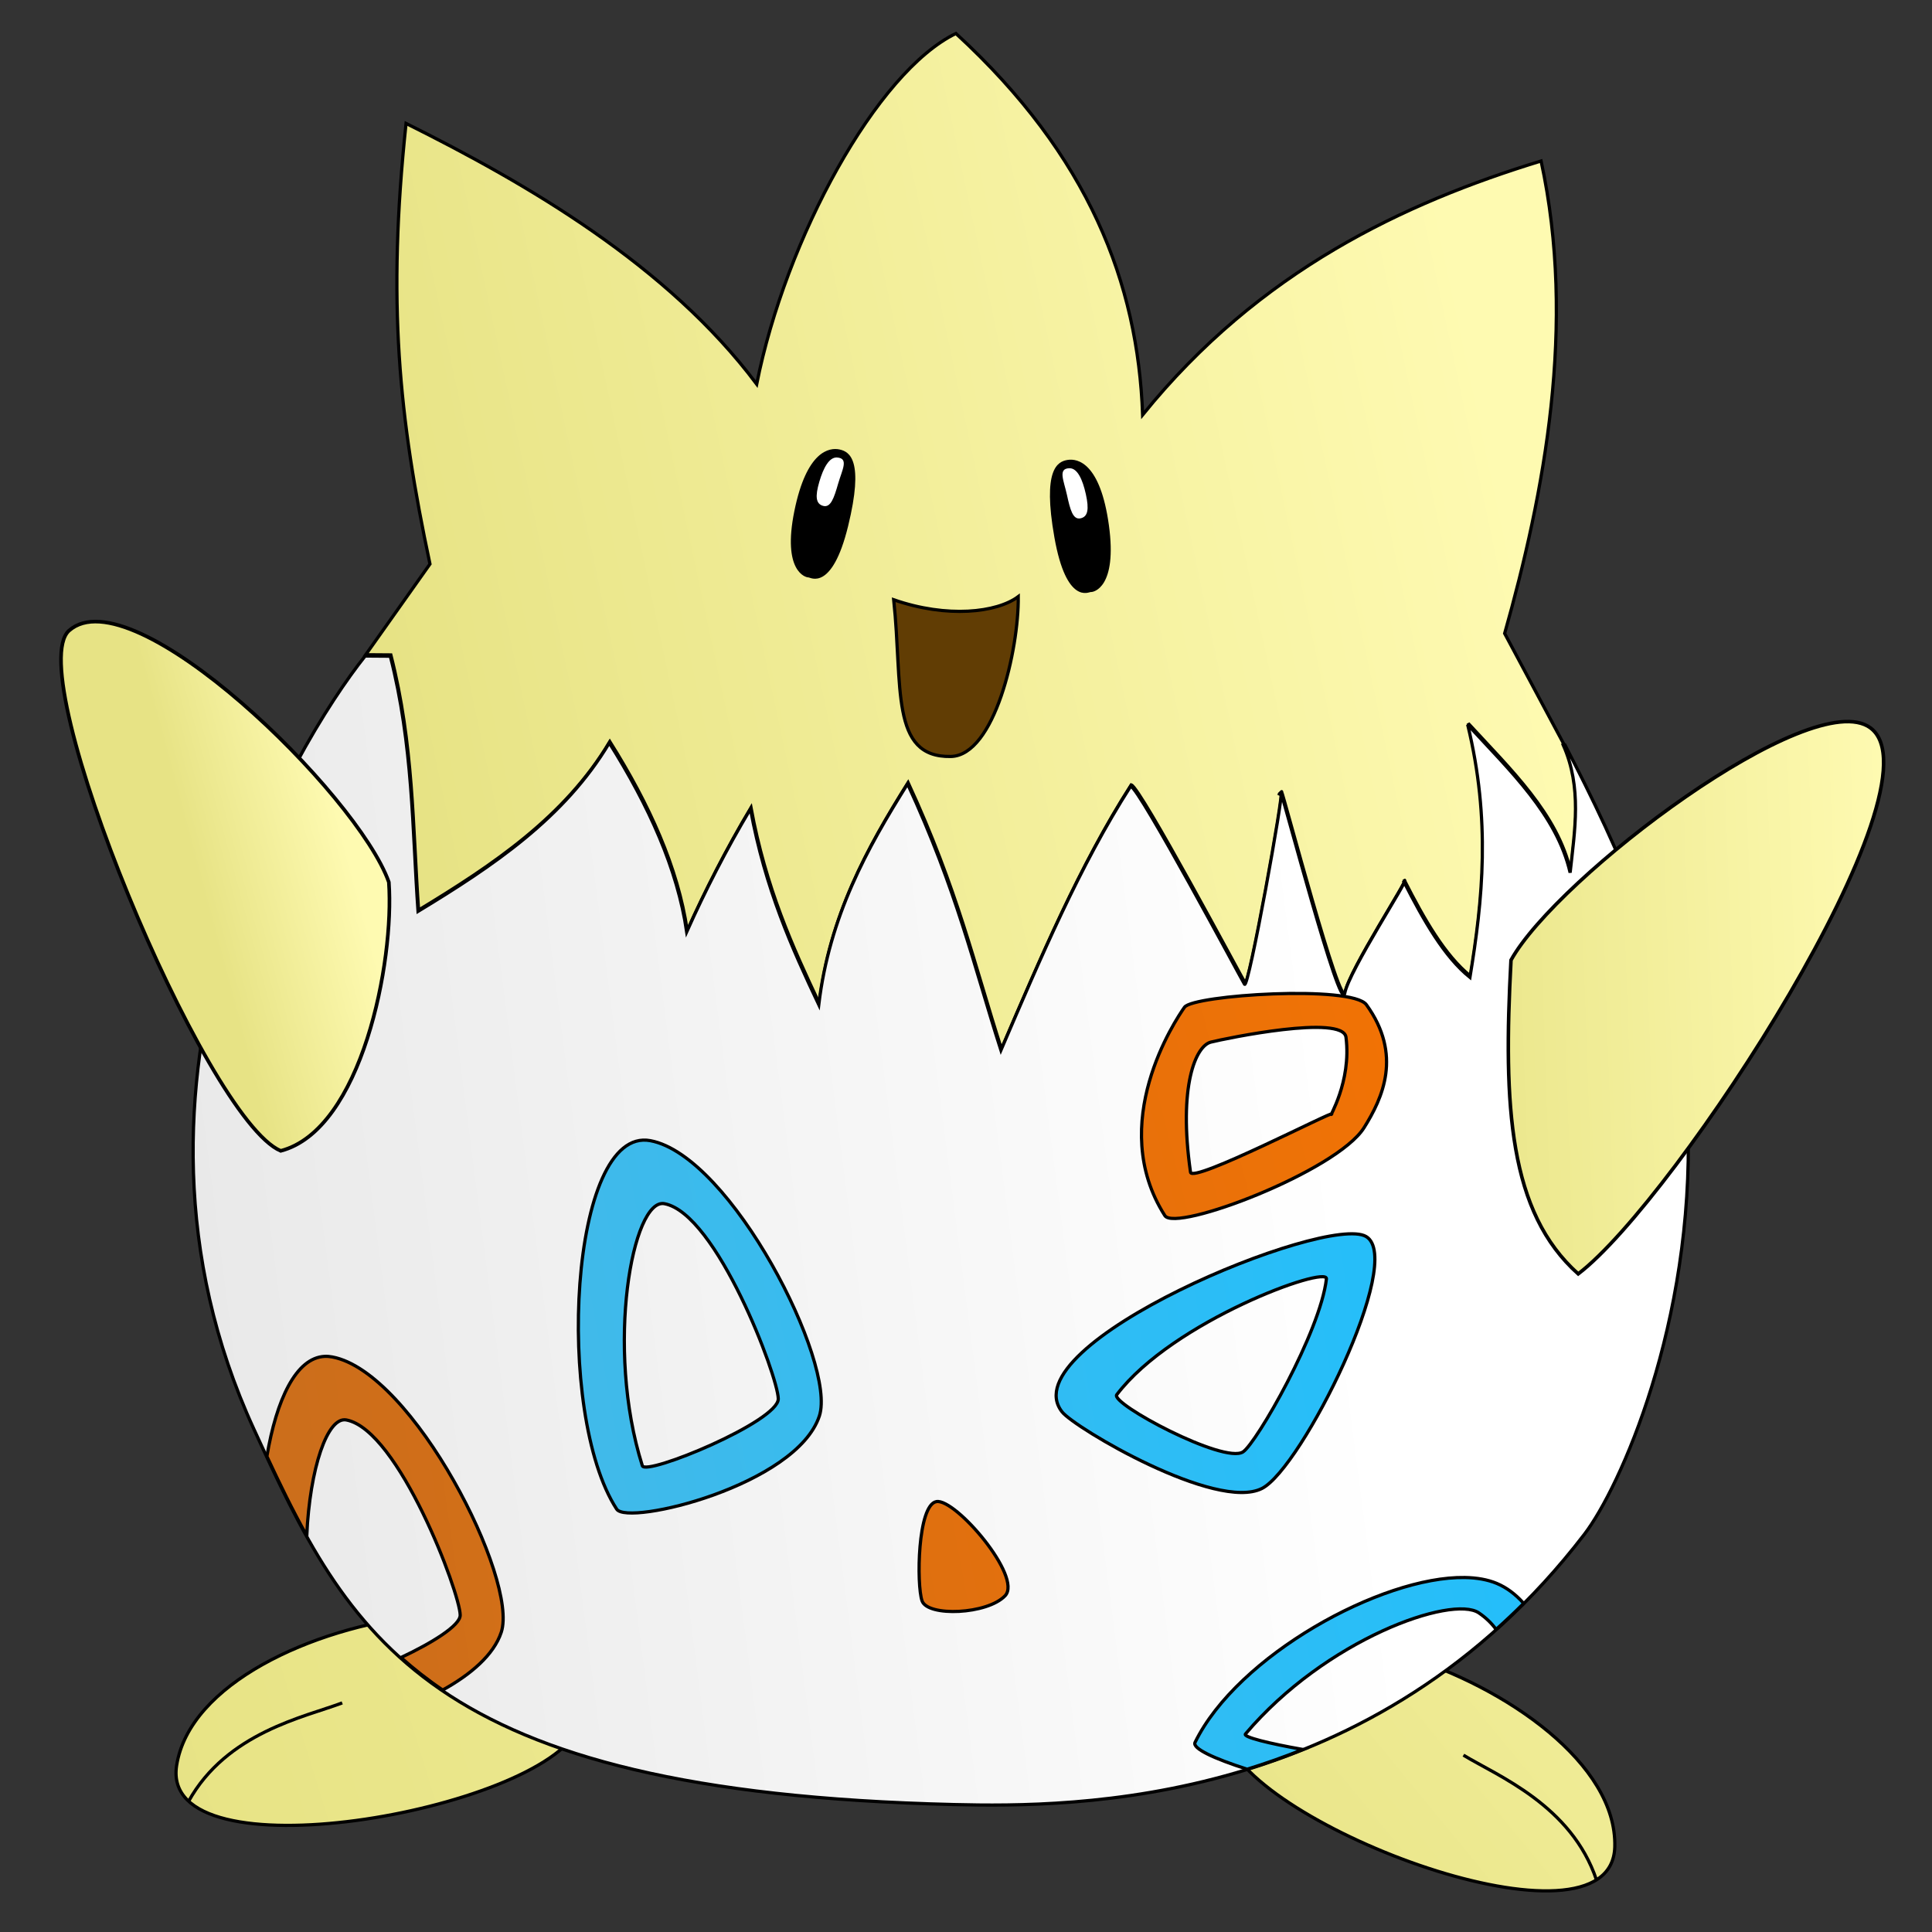 <?xml version="1.0" encoding="UTF-8" standalone="no"?>
<!-- Created with Inkscape (http://www.inkscape.org/) -->
<svg
   xmlns:dc="http://purl.org/dc/elements/1.1/"
   xmlns:cc="http://creativecommons.org/ns#"
   xmlns:rdf="http://www.w3.org/1999/02/22-rdf-syntax-ns#"
   xmlns:svg="http://www.w3.org/2000/svg"
   xmlns="http://www.w3.org/2000/svg"
   xmlns:xlink="http://www.w3.org/1999/xlink"
   xmlns:sodipodi="http://sodipodi.sourceforge.net/DTD/sodipodi-0.dtd"
   xmlns:inkscape="http://www.inkscape.org/namespaces/inkscape"
   width="600"
   height="600"
   id="svg2"
   sodipodi:version="0.32"
   inkscape:version="0.46"
   sodipodi:docname="togepi.svg"
   inkscape:output_extension="org.inkscape.output.svg.inkscape"
   version="1.0">
  <rect width="100%" height="100%" fill="#333333" stroke="none"/>
  <defs
     id="defs4">
    <linearGradient
       id="linearGradient4833">
      <stop
         id="stop4835"
         offset="0"
         style="stop-color:#cc6e1b;stop-opacity:1;" />
      <stop
         style="stop-color:#f97300;stop-opacity:1;"
         offset="1"
         id="stop4837" />
    </linearGradient>
    <linearGradient
       id="linearGradient4786">
      <stop
         style="stop-color:#4ab8e4;stop-opacity:1;"
         offset="0"
         id="stop4788" />
      <stop
         id="stop4794"
         offset="1"
         style="stop-color:#1cc0ff;stop-opacity:1;" />
    </linearGradient>
    <linearGradient
       id="linearGradient4745">
      <stop
         style="stop-color:#e9e9e9;stop-opacity:1;"
         offset="0"
         id="stop4747" />
      <stop
         style="stop-color:#ffffff;stop-opacity:1;"
         offset="1"
         id="stop4749" />
    </linearGradient>
    <linearGradient
       id="linearGradient3285">
      <stop
         id="stop3287"
         offset="0"
         style="stop-color:#fcf77e;stop-opacity:1;" />
      <stop
         id="stop3289"
         offset="1"
         style="stop-color:#fdfabf;stop-opacity:1;" />
    </linearGradient>
    <linearGradient
       id="linearGradient3237">
      <stop
         style="stop-color:#e7e385;stop-opacity:1;"
         offset="0"
         id="stop3239" />
      <stop
         style="stop-color:#fefab1;stop-opacity:1;"
         offset="1"
         id="stop3241" />
    </linearGradient>
    <inkscape:perspective
       sodipodi:type="inkscape:persp3d"
       inkscape:vp_x="0 : 526.18109 : 1"
       inkscape:vp_y="0 : 1000 : 0"
       inkscape:vp_z="744.09448 : 526.18109 : 1"
       inkscape:persp3d-origin="372.04724 : 350.78739 : 1"
       id="perspective10" />
    <linearGradient
       inkscape:collect="always"
       xlink:href="#linearGradient3237"
       id="linearGradient4743"
       x1="171.87"
       y1="567.994"
       x2="514.581"
       y2="494.969"
       gradientUnits="userSpaceOnUse"
       gradientTransform="translate(18.385,9.899)" />
    <linearGradient
       inkscape:collect="always"
       xlink:href="#linearGradient4745"
       id="linearGradient4751"
       x1="118.281"
       y1="782.065"
       x2="473.116"
       y2="736.231"
       gradientUnits="userSpaceOnUse"
       gradientTransform="translate(18.385,9.899)" />
    <linearGradient
       inkscape:collect="always"
       xlink:href="#linearGradient3237"
       id="linearGradient4771"
       x1="487.263"
       y1="625.1"
       x2="618.772"
       y2="620.833"
       gradientUnits="userSpaceOnUse"
       gradientTransform="matrix(1.143,0,0,1.066,-44.382,16.493)" />
    <linearGradient
       inkscape:collect="always"
       xlink:href="#linearGradient3237"
       id="linearGradient4782"
       x1="157.913"
       y1="653.907"
       x2="198.592"
       y2="642.7"
       gradientUnits="userSpaceOnUse"
       gradientTransform="matrix(1.111,0,0,1.142,-41.685,-83.295)" />
    <linearGradient
       inkscape:collect="always"
       xlink:href="#linearGradient4786"
       id="linearGradient4821"
       x1="159.164"
       y1="876.125"
       x2="585.6"
       y2="797.624"
       gradientUnits="userSpaceOnUse"
       gradientTransform="translate(14.53,10.328)" />
    <linearGradient
       inkscape:collect="always"
       xlink:href="#linearGradient4786"
       id="linearGradient4827"
       gradientUnits="userSpaceOnUse"
       gradientTransform="translate(158.854,26.824)"
       x1="12.74"
       y1="861.373"
       x2="437.537"
       y2="790.521" />
    <linearGradient
       inkscape:collect="always"
       xlink:href="#linearGradient4833"
       id="linearGradient4849"
       gradientUnits="userSpaceOnUse"
       gradientTransform="translate(18.388,9.632)"
       x1="155.433"
       y1="876.038"
       x2="580.202"
       y2="815.436" />
    <linearGradient
       inkscape:collect="always"
       xlink:href="#linearGradient4833"
       id="linearGradient4853"
       gradientUnits="userSpaceOnUse"
       gradientTransform="translate(108.279,104.385)"
       x1="64.644"
       y1="779.42"
       x2="489.988"
       y2="700.372" />
    <linearGradient
       inkscape:collect="always"
       xlink:href="#linearGradient4833"
       id="linearGradient4857"
       gradientUnits="userSpaceOnUse"
       gradientTransform="translate(184.769,-80.83)"
       x1="-14.031"
       y1="966.82"
       x2="416.776"
       y2="856.631" />
    <linearGradient
       inkscape:collect="always"
       xlink:href="#linearGradient4786"
       id="linearGradient4872"
       gradientUnits="userSpaceOnUse"
       gradientTransform="translate(18.33,9.832)"
       x1="154.887"
       y1="877.131"
       x2="582.387"
       y2="770.105" />
    <linearGradient
       inkscape:collect="always"
       xlink:href="#linearGradient3237"
       id="linearGradient4882"
       x1="104.692"
       y1="953.676"
       x2="840.858"
       y2="726.654"
       gradientUnits="userSpaceOnUse"
       gradientTransform="translate(18.385,9.899)" />
    <linearGradient
       inkscape:collect="always"
       xlink:href="#linearGradient3237"
       id="linearGradient4890"
       gradientUnits="userSpaceOnUse"
       x1="264.517"
       y1="977.972"
       x2="39.782"
       y2="710.531"
       gradientTransform="matrix(-0.983,-0.183,-0.183,0.983,863.605,71.903)" />
  </defs>
  <sodipodi:namedview
     id="base"
     pagecolor="#ffffff"
     bordercolor="#666666"
     borderopacity="1.0"
     gridtolerance="10000"
     guidetolerance="10"
     objecttolerance="10"
     inkscape:pageopacity="0.0"
     inkscape:pageshadow="2"
     inkscape:zoom="0.70710678"
     inkscape:cx="412.75474"
     inkscape:cy="575.35643"
     inkscape:document-units="px"
     inkscape:current-layer="layer1"
     showgrid="false"
     showguides="true"
     inkscape:guide-bbox="true"
     inkscape:window-width="1920"
     inkscape:window-height="1180"
     inkscape:window-x="-1"
     inkscape:window-y="0"
     units="px" />
  <g
     inkscape:label="Layer 1"
     inkscape:groupmode="layer"
     id="layer1"
     transform="translate(-77.189,-409.809)">
    <path
       style="fill:url(#linearGradient4890);fill-opacity:1;fill-rule:evenodd;stroke:#000000;stroke-width:1px;stroke-linecap:butt;stroke-linejoin:miter;stroke-opacity:1"
       d="M 578.677,983.394 C 577.673,1018.995 465.377,976.814 458.034,949.134 C 441.688,887.517 580.126,931.971 578.677,983.394 z"
       id="path4886"
       sodipodi:nodetypes="css" />
    <path
       style="fill:none;fill-rule:evenodd;stroke:#000000;stroke-width:1px;stroke-linecap:butt;stroke-linejoin:miter;stroke-opacity:1"
       d="M 573.022,993.75 C 565.263,970.411 542.206,961.302 531.664,954.885"
       id="path4888"
       sodipodi:nodetypes="cc" />
    <path
       style="fill:url(#linearGradient4882);fill-opacity:1;fill-rule:evenodd;stroke:#000000;stroke-width:1px;stroke-linecap:butt;stroke-linejoin:miter;stroke-opacity:1"
       d="M 132.041,958.099 C 126.525,993.285 244.636,972.323 256.911,946.45 C 284.236,888.855 140.008,907.276 132.041,958.099 z"
       id="path4874"
       sodipodi:nodetypes="css" />
    <path
       style="fill:url(#linearGradient4743);fill-opacity:1;fill-rule:evenodd;stroke:#000000;stroke-width:1px;stroke-linecap:butt;stroke-linejoin:miter;stroke-opacity:1"
       d="M 190.755,613.143 L 198.575,613.2 C 205.652,640.817 205.364,666.687 207.182,692.445 C 230.374,678.396 252.669,663.449 266.579,640.119 C 278.873,659.682 287.739,679.245 290.621,698.809 C 296.327,686.081 302.829,673.353 310.42,660.625 C 315.035,685.618 323.334,703.865 331.633,721.436 C 334.957,693.879 346.599,672.975 359.21,652.847 C 374.587,686.137 379.743,709.206 388.202,735.578 C 400.443,707.044 412.593,678.417 428.507,653.554 C 431.367,654.391 462.687,713.159 463.862,715.072 C 465.037,716.986 476.335,654.516 475.176,655.675 C 475.554,655.675 493.717,724.851 494.975,717.901 C 496.233,710.951 515.286,681.82 513.36,683.252 C 519.486,695.277 525.876,706.513 533.866,712.951 C 537.831,688.888 540.358,664.107 533.159,634.462 C 546.311,648.764 560.87,662.504 564.978,680.424 C 566.409,667.225 568.695,654.025 562.857,640.826 L 563.564,642.24 L 544.472,606.531 C 556.779,562.959 566.813,510.646 555.786,459.807 C 513.429,472.777 468.388,493.738 432.042,538.649 C 430.57,497.979 415.529,458.305 374.059,420.209 C 349.482,432.088 321.173,483.85 312.188,529.103 C 284.475,492.099 240.781,466.801 203.293,448.139 C 197.397,503.627 201.05,539.356 210.718,584.965 L 190.755,613.143 z"
       id="path2419"
       sodipodi:nodetypes="cccccccccczcccccccccccccccc" />
    <path
       style="fill:#613d04;fill-opacity:1;stroke:#000000;stroke-width:1;stroke-miterlimit:4;stroke-opacity:1"
       d="M 393.423,595.082 C 393.596,611.587 386.04,644.477 372.463,644.74 C 353.537,645.105 357.59,623.01 354.738,596.066 C 371.306,601.846 386.792,600.08 393.423,595.082 z"
       id="path3230"
       sodipodi:nodetypes="cscc" />
    <path
       style="fill:url(#linearGradient4751);fill-opacity:1;fill-rule:evenodd;stroke:#000000;stroke-width:1px;stroke-linecap:butt;stroke-linejoin:miter;stroke-opacity:1"
       d="M 190.584,613.543 L 198.404,613.6 C 205.48,641.217 205.192,667.087 207.011,692.844 C 230.203,678.795 252.498,663.849 266.408,640.519 C 278.701,660.082 287.568,679.645 290.45,699.208 C 296.156,686.48 302.658,673.753 310.249,661.025 C 314.864,686.017 323.163,704.264 331.462,721.836 C 334.786,694.278 346.428,673.375 359.039,653.246 C 374.416,686.536 379.572,709.606 388.031,735.978 C 400.272,707.443 412.422,678.817 428.336,653.954 C 431.196,654.791 462.516,713.558 463.691,715.472 C 464.866,717.385 476.164,654.915 475.005,656.075 C 475.383,656.075 493.546,725.25 494.804,718.3 C 496.062,711.35 515.115,682.22 513.188,683.652 C 519.315,695.677 525.705,706.913 533.694,713.351 C 537.66,689.288 540.187,664.506 532.987,634.862 C 546.14,649.164 560.699,662.904 564.807,680.824 C 566.238,667.624 568.524,654.425 562.686,641.226 L 563.211,641.18 C 579.041,671.734 600.136,716.087 601.41,758.791 C 603.261,820.834 580.286,871.886 569.204,886.332 C 504.229,971.039 410.926,971.125 373.39,970.228 C 208.909,966.293 185.548,917.882 156.038,853.644 C 106.032,744.787 168.777,640.961 190.584,613.543 z"
       id="path3233"
       sodipodi:nodetypes="cccccccccczccccccccssssc" />
    <path
       style="fill:#ffffff;fill-opacity:1;fill-rule:nonzero;stroke:none;stroke-width:1;stroke-miterlimit:4;stroke-opacity:1"
       d="M 341.525,559.399 C 341.525,564.232 336.962,570.135 334.243,570.135 C 331.524,570.135 329.853,564.767 329.853,559.935 C 329.853,555.102 333.077,551.02 335.796,551.02 C 338.515,551.02 341.525,554.567 341.525,559.399 z"
       id="path4753"
       sodipodi:nodetypes="csssc" />
    <path
       style="fill:#000000;fill-opacity:1;stroke:none;stroke-width:10.2;stroke-miterlimit:4;stroke-opacity:1"
       d="M 337.927,549.398 C 334.79,548.717 327.701,549.74 323.887,568.51 C 320.072,587.279 327.399,589.193 328.311,589.133 C 328.808,589.099 335.58,593.645 340.58,573.186 C 345.58,552.728 341.064,550.079 337.927,549.398 z M 337.124,551.89 C 340.897,552.115 338.718,555.708 337.462,560.074 C 336.206,564.441 335.176,567.54 332.843,566.921 C 330.51,566.301 330.327,563.932 331.621,559.478 C 332.915,555.025 334.732,551.748 337.124,551.89 z"
       id="path3213"
       sodipodi:nodetypes="czszzczzzs" />
    <path
       style="fill:#ffffff;fill-opacity:1;fill-rule:nonzero;stroke:none;stroke-width:1;stroke-miterlimit:4;stroke-opacity:1"
       d="M 416.541,563.977 C 416.541,568.81 412.995,574.713 410.276,574.713 C 407.557,574.713 405.886,569.345 405.886,564.513 C 405.886,559.68 406.165,554.473 408.884,554.473 C 411.603,554.473 416.541,559.145 416.541,563.977 z"
       id="path4756"
       sodipodi:nodetypes="csssc" />
    <path
       style="fill:#000000;fill-opacity:1;fill-rule:nonzero;stroke:none;stroke-width:10.2;stroke-miterlimit:4;stroke-opacity:1"
       d="M 408.736,552.643 C 411.904,552.137 418.909,553.601 421.569,572.936 C 424.229,592.272 416.808,593.784 415.903,593.668 C 415.41,593.604 408.381,597.828 404.643,576.702 C 400.904,555.577 405.567,553.149 408.736,552.643 z M 409.384,555.228 C 405.609,555.232 407.563,559.019 408.55,563.54 C 409.536,568.06 410.374,571.276 412.737,570.785 C 415.101,570.293 415.428,567.892 414.409,563.281 C 413.39,558.67 411.778,555.226 409.384,555.228 z"
       id="path3222"
       sodipodi:nodetypes="czszzczzzs" />
    <path
       style="fill:url(#linearGradient4771);fill-opacity:1;fill-rule:nonzero;stroke:#000000;stroke-width:1.104;stroke-miterlimit:4;stroke-opacity:1"
       d="M 567.312,805.427 C 545.866,786.262 543.985,753.652 546.445,707.986 C 560.669,682.246 639.822,622.396 658.042,635.843 C 681.63,653.251 597.71,782.301 567.312,805.427 z"
       id="path4760"
       sodipodi:nodetypes="ccsc" />
    <path
       style="fill:url(#linearGradient4782);fill-opacity:1;fill-rule:nonzero;stroke:#000000;stroke-width:1.126;stroke-miterlimit:4;stroke-opacity:1"
       d="M 197.95,683.782 C 199.703,708.438 189.558,760.68 164.36,767.219 C 140.783,757.171 83.518,618.969 98.645,605.638 C 118.341,588.28 188.32,656.5 197.95,683.782 z"
       id="path4773"
       sodipodi:nodetypes="ccsc" />
    <path
       style="fill:url(#linearGradient4821);fill-opacity:1;fill-rule:nonzero;stroke:#000000;stroke-width:1;stroke-miterlimit:4;stroke-opacity:1"
       d="M 279.173,764.055 C 254.087,759.348 249.377,848.827 268.704,878.49 C 272.141,883.764 324.511,871.119 331.648,849.563 C 337.06,833.217 304.259,768.762 279.173,764.055 z M 283.543,783.626 C 299.778,786.734 318.809,837.315 318.891,844.214 C 318.974,851.268 277.703,868.261 276.675,865.014 C 265.028,828.199 273.663,781.735 283.543,783.626 z"
       id="path4796"
       sodipodi:nodetypes="csszcsss" />
    <path
       style="fill:url(#linearGradient4827);fill-opacity:1;fill-rule:nonzero;stroke:#000000;stroke-width:1;stroke-miterlimit:4;stroke-opacity:1"
       d="M 501.458,793.83 C 489.274,786.581 390.569,827.344 407.032,848.295 C 410.917,853.24 454.928,879.279 469.119,872.056 C 481.454,865.777 513.642,801.079 501.458,793.83 z M 489.123,806.976 C 487.225,823.43 467.355,858.032 463.216,860.71 C 457.292,864.542 421.941,845.672 423.998,842.958 C 441.368,820.038 489.627,802.602 489.123,806.976 z"
       id="path4825"
       sodipodi:nodetypes="csszcsss" />
    <path
       style="fill:url(#linearGradient4849);fill-opacity:1;fill-rule:evenodd;stroke:#000000;stroke-width:1px;stroke-linecap:butt;stroke-linejoin:miter;stroke-opacity:1"
       d="M 178.075,831.039 C 169.094,831.427 163.028,844.545 160.075,862.101 C 164.058,870.642 168.071,878.893 172.45,886.726 C 173.415,865.746 178.867,849.66 184.762,850.789 C 200.997,853.896 220.024,904.483 220.106,911.382 C 220.145,914.647 211.32,920.039 201.731,924.57 C 205.68,928.103 209.971,931.48 214.669,934.664 C 223.369,929.838 230.525,923.766 232.856,916.726 C 238.268,900.38 205.474,835.933 180.387,831.226 C 179.603,831.079 178.819,831.006 178.075,831.039 z"
       id="path4840" />
    <path
       style="fill:url(#linearGradient4853);fill-opacity:1;fill-rule:nonzero;stroke:#000000;stroke-width:1;stroke-miterlimit:4;stroke-opacity:1"
       d="M 368.005,876.142 C 362.127,877.168 361.795,902.012 363.546,906.984 C 365.298,911.957 383.841,911.209 389.338,905.375 C 394.834,899.542 373.883,875.116 368.005,876.142 z"
       id="path4851"
       sodipodi:nodetypes="czzz" />
    <path
       style="fill:url(#linearGradient4857);fill-opacity:1;fill-rule:nonzero;stroke:#000000;stroke-width:1;stroke-miterlimit:4;stroke-opacity:1"
       d="M 445.042,722.615 C 442.28,726.532 420.696,758.754 438.944,787.332 C 442.295,792.58 492.313,773.53 500.795,760.044 C 506.605,750.805 512.757,737.369 501.545,721.847 C 497.062,715.641 447.737,718.793 445.042,722.615 z M 453.236,733.445 C 457.959,732.267 494.287,724.761 495.2,731.943 C 496.977,745.914 489.618,757.206 490.77,755.788 C 491.921,754.369 447.426,777.426 446.915,773.856 C 443.089,747.099 448.514,734.624 453.236,733.445 z"
       id="path4855"
       sodipodi:nodetypes="csssscszsz" />
    <path
       style="fill:url(#linearGradient4872);fill-opacity:1;fill-rule:evenodd;stroke:#000000;stroke-width:1px;stroke-linecap:butt;stroke-linejoin:miter;stroke-opacity:1"
       d="M 532.129,899.72 C 506.173,899.284 461.448,924.04 448.317,950.939 C 447.41,952.797 454.204,955.954 464.504,959.251 C 470.203,957.494 475.976,955.466 481.786,953.126 C 471.12,951.224 463.165,949.269 463.973,948.314 C 488.912,918.834 528.156,905.061 536.473,910.72 C 538.738,912.261 540.486,913.998 541.817,915.845 C 544.701,913.262 547.557,910.582 550.379,907.751 C 547.907,904.97 545.092,902.824 541.973,901.532 C 539.179,900.375 535.837,899.782 532.129,899.72 z"
       id="path4863" />
    <path
       style="fill:none;fill-rule:evenodd;stroke:#000000;stroke-width:1px;stroke-linecap:butt;stroke-linejoin:miter;stroke-opacity:1"
       d="M 135.709,969.314 C 147.6,947.784 171.933,943.04 183.469,938.657"
       id="path4884"
       sodipodi:nodetypes="cc" />
  </g>
</svg>
